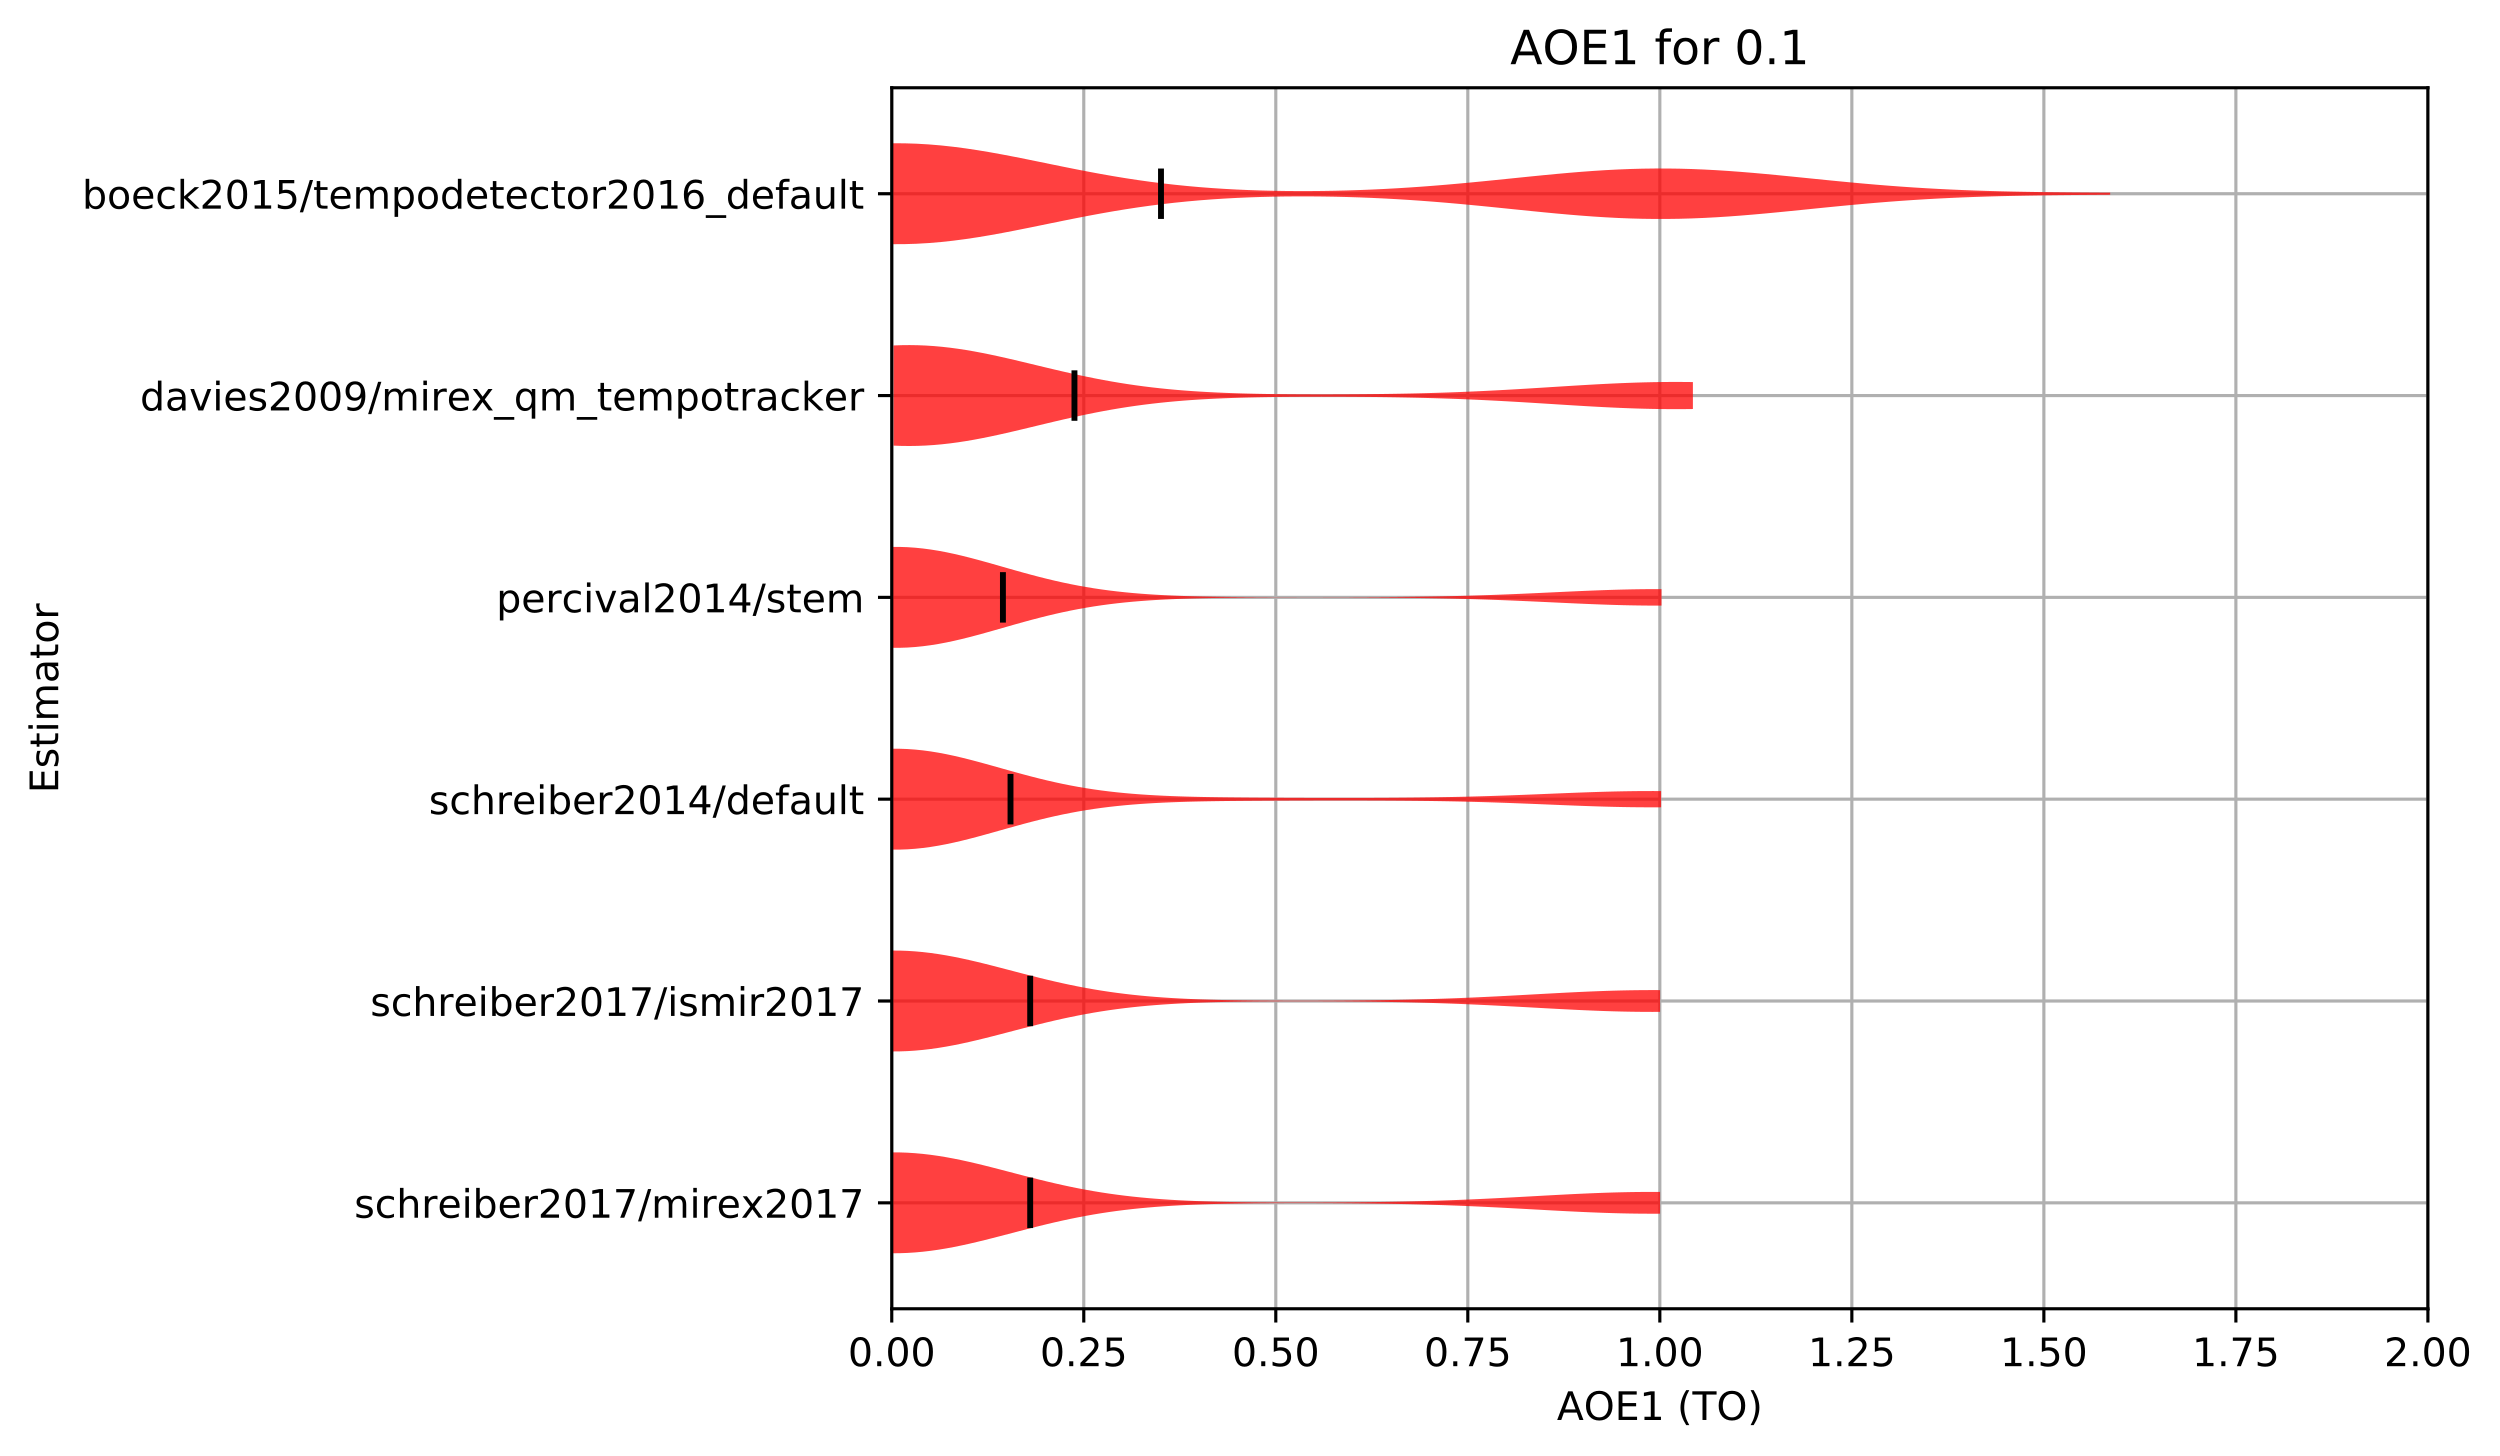 <?xml version="1.0" encoding="utf-8" standalone="no"?>
<!DOCTYPE svg PUBLIC "-//W3C//DTD SVG 1.1//EN"
  "http://www.w3.org/Graphics/SVG/1.1/DTD/svg11.dtd">
<!-- Created with matplotlib (http://matplotlib.org/) -->
<svg height="370.338pt" version="1.1" viewBox="0 0 635.68 370.338" width="635.68pt" xmlns="http://www.w3.org/2000/svg" xmlns:xlink="http://www.w3.org/1999/xlink">
 <defs>
  <style type="text/css">
*{stroke-linecap:butt;stroke-linejoin:round;}
  </style>
 </defs>
 <g id="figure_1">
  <g id="patch_1">
   <path d="M -0 370.338 
L 635.68 370.338 
L 635.68 0 
L -0 0 
z
" style="fill:#ffffff;"/>
  </g>
  <g id="axes_1">
   <g id="patch_2">
    <path d="M 226.747 332.782 
L 617.347 332.782 
L 617.347 22.318 
L 226.747 22.318 
z
" style="fill:#ffffff;"/>
   </g>
   <g id="matplotlib.axis_1">
    <g id="xtick_1">
     <g id="line2d_1">
      <path clip-path="url(#p5651f4230a)" d="M 226.747 332.782 
L 226.747 22.318 
" style="fill:none;stroke:#b0b0b0;stroke-linecap:square;stroke-width:0.8;"/>
     </g>
     <g id="line2d_2">
      <defs>
       <path d="M 0 0 
L 0 3.5 
" id="mcc538628d8" style="stroke:#000000;stroke-width:0.8;"/>
      </defs>
      <g>
       <use style="stroke:#000000;stroke-width:0.8;" x="226.747" xlink:href="#mcc538628d8" y="332.782"/>
      </g>
     </g>
     <g id="text_1">
      <!-- 0.00 -->
      <defs>
       <path d="M 31.781 66.406 
Q 24.172 66.406 20.328 58.906 
Q 16.5 51.422 16.5 36.375 
Q 16.5 21.391 20.328 13.891 
Q 24.172 6.391 31.781 6.391 
Q 39.453 6.391 43.281 13.891 
Q 47.125 21.391 47.125 36.375 
Q 47.125 51.422 43.281 58.906 
Q 39.453 66.406 31.781 66.406 
z
M 31.781 74.219 
Q 44.047 74.219 50.516 64.516 
Q 56.984 54.828 56.984 36.375 
Q 56.984 17.969 50.516 8.266 
Q 44.047 -1.422 31.781 -1.422 
Q 19.531 -1.422 13.062 8.266 
Q 6.594 17.969 6.594 36.375 
Q 6.594 54.828 13.062 64.516 
Q 19.531 74.219 31.781 74.219 
z
" id="DejaVuSans-30"/>
       <path d="M 10.688 12.406 
L 21 12.406 
L 21 0 
L 10.688 0 
z
" id="DejaVuSans-2e"/>
      </defs>
      <g transform="translate(215.614 347.381)scale(0.1 -0.1)">
       <use xlink:href="#DejaVuSans-30"/>
       <use x="63.623" xlink:href="#DejaVuSans-2e"/>
       <use x="95.41" xlink:href="#DejaVuSans-30"/>
       <use x="159.033" xlink:href="#DejaVuSans-30"/>
      </g>
     </g>
    </g>
    <g id="xtick_2">
     <g id="line2d_3">
      <path clip-path="url(#p5651f4230a)" d="M 275.572 332.782 
L 275.572 22.318 
" style="fill:none;stroke:#b0b0b0;stroke-linecap:square;stroke-width:0.8;"/>
     </g>
     <g id="line2d_4">
      <g>
       <use style="stroke:#000000;stroke-width:0.8;" x="275.572" xlink:href="#mcc538628d8" y="332.782"/>
      </g>
     </g>
     <g id="text_2">
      <!-- 0.25 -->
      <defs>
       <path d="M 19.188 8.297 
L 53.609 8.297 
L 53.609 0 
L 7.328 0 
L 7.328 8.297 
Q 12.938 14.109 22.625 23.891 
Q 32.328 33.688 34.812 36.531 
Q 39.547 41.844 41.422 45.531 
Q 43.312 49.219 43.312 52.781 
Q 43.312 58.594 39.234 62.25 
Q 35.156 65.922 28.609 65.922 
Q 23.969 65.922 18.812 64.312 
Q 13.672 62.703 7.812 59.422 
L 7.812 69.391 
Q 13.766 71.781 18.938 73 
Q 24.125 74.219 28.422 74.219 
Q 39.75 74.219 46.484 68.547 
Q 53.219 62.891 53.219 53.422 
Q 53.219 48.922 51.531 44.891 
Q 49.859 40.875 45.406 35.406 
Q 44.188 33.984 37.641 27.219 
Q 31.109 20.453 19.188 8.297 
z
" id="DejaVuSans-32"/>
       <path d="M 10.797 72.906 
L 49.516 72.906 
L 49.516 64.594 
L 19.828 64.594 
L 19.828 46.734 
Q 21.969 47.469 24.109 47.828 
Q 26.266 48.188 28.422 48.188 
Q 40.625 48.188 47.75 41.5 
Q 54.891 34.812 54.891 23.391 
Q 54.891 11.625 47.562 5.094 
Q 40.234 -1.422 26.906 -1.422 
Q 22.312 -1.422 17.547 -0.641 
Q 12.797 0.141 7.719 1.703 
L 7.719 11.625 
Q 12.109 9.234 16.797 8.062 
Q 21.484 6.891 26.703 6.891 
Q 35.156 6.891 40.078 11.328 
Q 45.016 15.766 45.016 23.391 
Q 45.016 31 40.078 35.438 
Q 35.156 39.891 26.703 39.891 
Q 22.75 39.891 18.812 39.016 
Q 14.891 38.141 10.797 36.281 
z
" id="DejaVuSans-35"/>
      </defs>
      <g transform="translate(264.439 347.381)scale(0.1 -0.1)">
       <use xlink:href="#DejaVuSans-30"/>
       <use x="63.623" xlink:href="#DejaVuSans-2e"/>
       <use x="95.41" xlink:href="#DejaVuSans-32"/>
       <use x="159.033" xlink:href="#DejaVuSans-35"/>
      </g>
     </g>
    </g>
    <g id="xtick_3">
     <g id="line2d_5">
      <path clip-path="url(#p5651f4230a)" d="M 324.397 332.782 
L 324.397 22.318 
" style="fill:none;stroke:#b0b0b0;stroke-linecap:square;stroke-width:0.8;"/>
     </g>
     <g id="line2d_6">
      <g>
       <use style="stroke:#000000;stroke-width:0.8;" x="324.397" xlink:href="#mcc538628d8" y="332.782"/>
      </g>
     </g>
     <g id="text_3">
      <!-- 0.50 -->
      <g transform="translate(313.264 347.381)scale(0.1 -0.1)">
       <use xlink:href="#DejaVuSans-30"/>
       <use x="63.623" xlink:href="#DejaVuSans-2e"/>
       <use x="95.41" xlink:href="#DejaVuSans-35"/>
       <use x="159.033" xlink:href="#DejaVuSans-30"/>
      </g>
     </g>
    </g>
    <g id="xtick_4">
     <g id="line2d_7">
      <path clip-path="url(#p5651f4230a)" d="M 373.222 332.782 
L 373.222 22.318 
" style="fill:none;stroke:#b0b0b0;stroke-linecap:square;stroke-width:0.8;"/>
     </g>
     <g id="line2d_8">
      <g>
       <use style="stroke:#000000;stroke-width:0.8;" x="373.222" xlink:href="#mcc538628d8" y="332.782"/>
      </g>
     </g>
     <g id="text_4">
      <!-- 0.75 -->
      <defs>
       <path d="M 8.203 72.906 
L 55.078 72.906 
L 55.078 68.703 
L 28.609 0 
L 18.312 0 
L 43.219 64.594 
L 8.203 64.594 
z
" id="DejaVuSans-37"/>
      </defs>
      <g transform="translate(362.089 347.381)scale(0.1 -0.1)">
       <use xlink:href="#DejaVuSans-30"/>
       <use x="63.623" xlink:href="#DejaVuSans-2e"/>
       <use x="95.41" xlink:href="#DejaVuSans-37"/>
       <use x="159.033" xlink:href="#DejaVuSans-35"/>
      </g>
     </g>
    </g>
    <g id="xtick_5">
     <g id="line2d_9">
      <path clip-path="url(#p5651f4230a)" d="M 422.047 332.782 
L 422.047 22.318 
" style="fill:none;stroke:#b0b0b0;stroke-linecap:square;stroke-width:0.8;"/>
     </g>
     <g id="line2d_10">
      <g>
       <use style="stroke:#000000;stroke-width:0.8;" x="422.047" xlink:href="#mcc538628d8" y="332.782"/>
      </g>
     </g>
     <g id="text_5">
      <!-- 1.00 -->
      <defs>
       <path d="M 12.406 8.297 
L 28.516 8.297 
L 28.516 63.922 
L 10.984 60.406 
L 10.984 69.391 
L 28.422 72.906 
L 38.281 72.906 
L 38.281 8.297 
L 54.391 8.297 
L 54.391 0 
L 12.406 0 
z
" id="DejaVuSans-31"/>
      </defs>
      <g transform="translate(410.914 347.381)scale(0.1 -0.1)">
       <use xlink:href="#DejaVuSans-31"/>
       <use x="63.623" xlink:href="#DejaVuSans-2e"/>
       <use x="95.41" xlink:href="#DejaVuSans-30"/>
       <use x="159.033" xlink:href="#DejaVuSans-30"/>
      </g>
     </g>
    </g>
    <g id="xtick_6">
     <g id="line2d_11">
      <path clip-path="url(#p5651f4230a)" d="M 470.872 332.782 
L 470.872 22.318 
" style="fill:none;stroke:#b0b0b0;stroke-linecap:square;stroke-width:0.8;"/>
     </g>
     <g id="line2d_12">
      <g>
       <use style="stroke:#000000;stroke-width:0.8;" x="470.872" xlink:href="#mcc538628d8" y="332.782"/>
      </g>
     </g>
     <g id="text_6">
      <!-- 1.25 -->
      <g transform="translate(459.739 347.381)scale(0.1 -0.1)">
       <use xlink:href="#DejaVuSans-31"/>
       <use x="63.623" xlink:href="#DejaVuSans-2e"/>
       <use x="95.41" xlink:href="#DejaVuSans-32"/>
       <use x="159.033" xlink:href="#DejaVuSans-35"/>
      </g>
     </g>
    </g>
    <g id="xtick_7">
     <g id="line2d_13">
      <path clip-path="url(#p5651f4230a)" d="M 519.697 332.782 
L 519.697 22.318 
" style="fill:none;stroke:#b0b0b0;stroke-linecap:square;stroke-width:0.8;"/>
     </g>
     <g id="line2d_14">
      <g>
       <use style="stroke:#000000;stroke-width:0.8;" x="519.697" xlink:href="#mcc538628d8" y="332.782"/>
      </g>
     </g>
     <g id="text_7">
      <!-- 1.50 -->
      <g transform="translate(508.564 347.381)scale(0.1 -0.1)">
       <use xlink:href="#DejaVuSans-31"/>
       <use x="63.623" xlink:href="#DejaVuSans-2e"/>
       <use x="95.41" xlink:href="#DejaVuSans-35"/>
       <use x="159.033" xlink:href="#DejaVuSans-30"/>
      </g>
     </g>
    </g>
    <g id="xtick_8">
     <g id="line2d_15">
      <path clip-path="url(#p5651f4230a)" d="M 568.522 332.782 
L 568.522 22.318 
" style="fill:none;stroke:#b0b0b0;stroke-linecap:square;stroke-width:0.8;"/>
     </g>
     <g id="line2d_16">
      <g>
       <use style="stroke:#000000;stroke-width:0.8;" x="568.522" xlink:href="#mcc538628d8" y="332.782"/>
      </g>
     </g>
     <g id="text_8">
      <!-- 1.75 -->
      <g transform="translate(557.389 347.381)scale(0.1 -0.1)">
       <use xlink:href="#DejaVuSans-31"/>
       <use x="63.623" xlink:href="#DejaVuSans-2e"/>
       <use x="95.41" xlink:href="#DejaVuSans-37"/>
       <use x="159.033" xlink:href="#DejaVuSans-35"/>
      </g>
     </g>
    </g>
    <g id="xtick_9">
     <g id="line2d_17">
      <path clip-path="url(#p5651f4230a)" d="M 617.347 332.782 
L 617.347 22.318 
" style="fill:none;stroke:#b0b0b0;stroke-linecap:square;stroke-width:0.8;"/>
     </g>
     <g id="line2d_18">
      <g>
       <use style="stroke:#000000;stroke-width:0.8;" x="617.347" xlink:href="#mcc538628d8" y="332.782"/>
      </g>
     </g>
     <g id="text_9">
      <!-- 2.00 -->
      <g transform="translate(606.214 347.381)scale(0.1 -0.1)">
       <use xlink:href="#DejaVuSans-32"/>
       <use x="63.623" xlink:href="#DejaVuSans-2e"/>
       <use x="95.41" xlink:href="#DejaVuSans-30"/>
       <use x="159.033" xlink:href="#DejaVuSans-30"/>
      </g>
     </g>
    </g>
    <g id="text_10">
     <!-- AOE1 (TO) -->
     <defs>
      <path d="M 34.188 63.188 
L 20.797 26.906 
L 47.609 26.906 
z
M 28.609 72.906 
L 39.797 72.906 
L 67.578 0 
L 57.328 0 
L 50.688 18.703 
L 17.828 18.703 
L 11.188 0 
L 0.781 0 
z
" id="DejaVuSans-41"/>
      <path d="M 39.406 66.219 
Q 28.656 66.219 22.328 58.203 
Q 16.016 50.203 16.016 36.375 
Q 16.016 22.609 22.328 14.594 
Q 28.656 6.594 39.406 6.594 
Q 50.141 6.594 56.422 14.594 
Q 62.703 22.609 62.703 36.375 
Q 62.703 50.203 56.422 58.203 
Q 50.141 66.219 39.406 66.219 
z
M 39.406 74.219 
Q 54.734 74.219 63.906 63.938 
Q 73.094 53.656 73.094 36.375 
Q 73.094 19.141 63.906 8.859 
Q 54.734 -1.422 39.406 -1.422 
Q 24.031 -1.422 14.812 8.828 
Q 5.609 19.094 5.609 36.375 
Q 5.609 53.656 14.812 63.938 
Q 24.031 74.219 39.406 74.219 
z
" id="DejaVuSans-4f"/>
      <path d="M 9.812 72.906 
L 55.906 72.906 
L 55.906 64.594 
L 19.672 64.594 
L 19.672 43.016 
L 54.391 43.016 
L 54.391 34.719 
L 19.672 34.719 
L 19.672 8.297 
L 56.781 8.297 
L 56.781 0 
L 9.812 0 
z
" id="DejaVuSans-45"/>
      <path id="DejaVuSans-20"/>
      <path d="M 31 75.875 
Q 24.469 64.656 21.281 53.656 
Q 18.109 42.672 18.109 31.391 
Q 18.109 20.125 21.312 9.062 
Q 24.516 -2 31 -13.188 
L 23.188 -13.188 
Q 15.875 -1.703 12.234 9.375 
Q 8.594 20.453 8.594 31.391 
Q 8.594 42.281 12.203 53.312 
Q 15.828 64.359 23.188 75.875 
z
" id="DejaVuSans-28"/>
      <path d="M -0.297 72.906 
L 61.375 72.906 
L 61.375 64.594 
L 35.5 64.594 
L 35.5 0 
L 25.594 0 
L 25.594 64.594 
L -0.297 64.594 
z
" id="DejaVuSans-54"/>
      <path d="M 8.016 75.875 
L 15.828 75.875 
Q 23.141 64.359 26.781 53.312 
Q 30.422 42.281 30.422 31.391 
Q 30.422 20.453 26.781 9.375 
Q 23.141 -1.703 15.828 -13.188 
L 8.016 -13.188 
Q 14.5 -2 17.703 9.062 
Q 20.906 20.125 20.906 31.391 
Q 20.906 42.672 17.703 53.656 
Q 14.5 64.656 8.016 75.875 
z
" id="DejaVuSans-29"/>
     </defs>
     <g transform="translate(395.87 361.059)scale(0.1 -0.1)">
      <use xlink:href="#DejaVuSans-41"/>
      <use x="68.393" xlink:href="#DejaVuSans-4f"/>
      <use x="147.104" xlink:href="#DejaVuSans-45"/>
      <use x="210.287" xlink:href="#DejaVuSans-31"/>
      <use x="273.91" xlink:href="#DejaVuSans-20"/>
      <use x="305.697" xlink:href="#DejaVuSans-28"/>
      <use x="344.711" xlink:href="#DejaVuSans-54"/>
      <use x="405.795" xlink:href="#DejaVuSans-4f"/>
      <use x="484.506" xlink:href="#DejaVuSans-29"/>
     </g>
    </g>
   </g>
   <g id="matplotlib.axis_2">
    <g id="ytick_1">
     <g id="line2d_19">
      <path clip-path="url(#p5651f4230a)" d="M 226.747 305.841 
L 617.347 305.841 
" style="fill:none;stroke:#b0b0b0;stroke-linecap:square;stroke-width:0.8;"/>
     </g>
     <g id="line2d_20">
      <defs>
       <path d="M 0 0 
L -3.5 0 
" id="m690c0a0cf2" style="stroke:#000000;stroke-width:0.8;"/>
      </defs>
      <g>
       <use style="stroke:#000000;stroke-width:0.8;" x="226.747" xlink:href="#m690c0a0cf2" y="305.841"/>
      </g>
     </g>
     <g id="text_11">
      <!-- schreiber2017/mirex2017 -->
      <defs>
       <path d="M 44.281 53.078 
L 44.281 44.578 
Q 40.484 46.531 36.375 47.5 
Q 32.281 48.484 27.875 48.484 
Q 21.188 48.484 17.844 46.438 
Q 14.5 44.391 14.5 40.281 
Q 14.5 37.156 16.891 35.375 
Q 19.281 33.594 26.516 31.984 
L 29.594 31.297 
Q 39.156 29.25 43.188 25.516 
Q 47.219 21.781 47.219 15.094 
Q 47.219 7.469 41.188 3.016 
Q 35.156 -1.422 24.609 -1.422 
Q 20.219 -1.422 15.453 -0.562 
Q 10.688 0.297 5.422 2 
L 5.422 11.281 
Q 10.406 8.688 15.234 7.391 
Q 20.062 6.109 24.812 6.109 
Q 31.156 6.109 34.562 8.281 
Q 37.984 10.453 37.984 14.406 
Q 37.984 18.062 35.516 20.016 
Q 33.062 21.969 24.703 23.781 
L 21.578 24.516 
Q 13.234 26.266 9.516 29.906 
Q 5.812 33.547 5.812 39.891 
Q 5.812 47.609 11.281 51.797 
Q 16.75 56 26.812 56 
Q 31.781 56 36.172 55.266 
Q 40.578 54.547 44.281 53.078 
z
" id="DejaVuSans-73"/>
       <path d="M 48.781 52.594 
L 48.781 44.188 
Q 44.969 46.297 41.141 47.344 
Q 37.312 48.391 33.406 48.391 
Q 24.656 48.391 19.812 42.844 
Q 14.984 37.312 14.984 27.297 
Q 14.984 17.281 19.812 11.734 
Q 24.656 6.203 33.406 6.203 
Q 37.312 6.203 41.141 7.25 
Q 44.969 8.297 48.781 10.406 
L 48.781 2.094 
Q 45.016 0.344 40.984 -0.531 
Q 36.969 -1.422 32.422 -1.422 
Q 20.062 -1.422 12.781 6.344 
Q 5.516 14.109 5.516 27.297 
Q 5.516 40.672 12.859 48.328 
Q 20.219 56 33.016 56 
Q 37.156 56 41.109 55.141 
Q 45.062 54.297 48.781 52.594 
z
" id="DejaVuSans-63"/>
       <path d="M 54.891 33.016 
L 54.891 0 
L 45.906 0 
L 45.906 32.719 
Q 45.906 40.484 42.875 44.328 
Q 39.844 48.188 33.797 48.188 
Q 26.516 48.188 22.312 43.547 
Q 18.109 38.922 18.109 30.906 
L 18.109 0 
L 9.078 0 
L 9.078 75.984 
L 18.109 75.984 
L 18.109 46.188 
Q 21.344 51.125 25.703 53.562 
Q 30.078 56 35.797 56 
Q 45.219 56 50.047 50.172 
Q 54.891 44.344 54.891 33.016 
z
" id="DejaVuSans-68"/>
       <path d="M 41.109 46.297 
Q 39.594 47.172 37.812 47.578 
Q 36.031 48 33.891 48 
Q 26.266 48 22.188 43.047 
Q 18.109 38.094 18.109 28.812 
L 18.109 0 
L 9.078 0 
L 9.078 54.688 
L 18.109 54.688 
L 18.109 46.188 
Q 20.953 51.172 25.484 53.578 
Q 30.031 56 36.531 56 
Q 37.453 56 38.578 55.875 
Q 39.703 55.766 41.062 55.516 
z
" id="DejaVuSans-72"/>
       <path d="M 56.203 29.594 
L 56.203 25.203 
L 14.891 25.203 
Q 15.484 15.922 20.484 11.062 
Q 25.484 6.203 34.422 6.203 
Q 39.594 6.203 44.453 7.469 
Q 49.312 8.734 54.109 11.281 
L 54.109 2.781 
Q 49.266 0.734 44.188 -0.344 
Q 39.109 -1.422 33.891 -1.422 
Q 20.797 -1.422 13.156 6.188 
Q 5.516 13.812 5.516 26.812 
Q 5.516 40.234 12.766 48.109 
Q 20.016 56 32.328 56 
Q 43.359 56 49.781 48.891 
Q 56.203 41.797 56.203 29.594 
z
M 47.219 32.234 
Q 47.125 39.594 43.094 43.984 
Q 39.062 48.391 32.422 48.391 
Q 24.906 48.391 20.391 44.141 
Q 15.875 39.891 15.188 32.172 
z
" id="DejaVuSans-65"/>
       <path d="M 9.422 54.688 
L 18.406 54.688 
L 18.406 0 
L 9.422 0 
z
M 9.422 75.984 
L 18.406 75.984 
L 18.406 64.594 
L 9.422 64.594 
z
" id="DejaVuSans-69"/>
       <path d="M 48.688 27.297 
Q 48.688 37.203 44.609 42.844 
Q 40.531 48.484 33.406 48.484 
Q 26.266 48.484 22.188 42.844 
Q 18.109 37.203 18.109 27.297 
Q 18.109 17.391 22.188 11.75 
Q 26.266 6.109 33.406 6.109 
Q 40.531 6.109 44.609 11.75 
Q 48.688 17.391 48.688 27.297 
z
M 18.109 46.391 
Q 20.953 51.266 25.266 53.625 
Q 29.594 56 35.594 56 
Q 45.562 56 51.781 48.094 
Q 58.016 40.188 58.016 27.297 
Q 58.016 14.406 51.781 6.484 
Q 45.562 -1.422 35.594 -1.422 
Q 29.594 -1.422 25.266 0.953 
Q 20.953 3.328 18.109 8.203 
L 18.109 0 
L 9.078 0 
L 9.078 75.984 
L 18.109 75.984 
z
" id="DejaVuSans-62"/>
       <path d="M 25.391 72.906 
L 33.688 72.906 
L 8.297 -9.281 
L 0 -9.281 
z
" id="DejaVuSans-2f"/>
       <path d="M 52 44.188 
Q 55.375 50.25 60.062 53.125 
Q 64.75 56 71.094 56 
Q 79.641 56 84.281 50.016 
Q 88.922 44.047 88.922 33.016 
L 88.922 0 
L 79.891 0 
L 79.891 32.719 
Q 79.891 40.578 77.094 44.375 
Q 74.312 48.188 68.609 48.188 
Q 61.625 48.188 57.562 43.547 
Q 53.516 38.922 53.516 30.906 
L 53.516 0 
L 44.484 0 
L 44.484 32.719 
Q 44.484 40.625 41.703 44.406 
Q 38.922 48.188 33.109 48.188 
Q 26.219 48.188 22.156 43.531 
Q 18.109 38.875 18.109 30.906 
L 18.109 0 
L 9.078 0 
L 9.078 54.688 
L 18.109 54.688 
L 18.109 46.188 
Q 21.188 51.219 25.484 53.609 
Q 29.781 56 35.688 56 
Q 41.656 56 45.828 52.969 
Q 50 49.953 52 44.188 
z
" id="DejaVuSans-6d"/>
       <path d="M 54.891 54.688 
L 35.109 28.078 
L 55.906 0 
L 45.312 0 
L 29.391 21.484 
L 13.484 0 
L 2.875 0 
L 24.125 28.609 
L 4.688 54.688 
L 15.281 54.688 
L 29.781 35.203 
L 44.281 54.688 
z
" id="DejaVuSans-78"/>
      </defs>
      <g transform="translate(90.084 309.64)scale(0.1 -0.1)">
       <use xlink:href="#DejaVuSans-73"/>
       <use x="52.1" xlink:href="#DejaVuSans-63"/>
       <use x="107.08" xlink:href="#DejaVuSans-68"/>
       <use x="170.459" xlink:href="#DejaVuSans-72"/>
       <use x="211.541" xlink:href="#DejaVuSans-65"/>
       <use x="273.064" xlink:href="#DejaVuSans-69"/>
       <use x="300.848" xlink:href="#DejaVuSans-62"/>
       <use x="364.324" xlink:href="#DejaVuSans-65"/>
       <use x="425.848" xlink:href="#DejaVuSans-72"/>
       <use x="466.961" xlink:href="#DejaVuSans-32"/>
       <use x="530.584" xlink:href="#DejaVuSans-30"/>
       <use x="594.207" xlink:href="#DejaVuSans-31"/>
       <use x="657.83" xlink:href="#DejaVuSans-37"/>
       <use x="721.453" xlink:href="#DejaVuSans-2f"/>
       <use x="755.145" xlink:href="#DejaVuSans-6d"/>
       <use x="852.557" xlink:href="#DejaVuSans-69"/>
       <use x="880.34" xlink:href="#DejaVuSans-72"/>
       <use x="921.422" xlink:href="#DejaVuSans-65"/>
       <use x="982.93" xlink:href="#DejaVuSans-78"/>
       <use x="1042.109" xlink:href="#DejaVuSans-32"/>
       <use x="1105.732" xlink:href="#DejaVuSans-30"/>
       <use x="1169.355" xlink:href="#DejaVuSans-31"/>
       <use x="1232.979" xlink:href="#DejaVuSans-37"/>
      </g>
     </g>
    </g>
    <g id="ytick_2">
     <g id="line2d_21">
      <path clip-path="url(#p5651f4230a)" d="M 226.747 254.525 
L 617.347 254.525 
" style="fill:none;stroke:#b0b0b0;stroke-linecap:square;stroke-width:0.8;"/>
     </g>
     <g id="line2d_22">
      <g>
       <use style="stroke:#000000;stroke-width:0.8;" x="226.747" xlink:href="#m690c0a0cf2" y="254.525"/>
      </g>
     </g>
     <g id="text_12">
      <!-- schreiber2017/ismir2017 -->
      <g transform="translate(94.164 258.324)scale(0.1 -0.1)">
       <use xlink:href="#DejaVuSans-73"/>
       <use x="52.1" xlink:href="#DejaVuSans-63"/>
       <use x="107.08" xlink:href="#DejaVuSans-68"/>
       <use x="170.459" xlink:href="#DejaVuSans-72"/>
       <use x="211.541" xlink:href="#DejaVuSans-65"/>
       <use x="273.064" xlink:href="#DejaVuSans-69"/>
       <use x="300.848" xlink:href="#DejaVuSans-62"/>
       <use x="364.324" xlink:href="#DejaVuSans-65"/>
       <use x="425.848" xlink:href="#DejaVuSans-72"/>
       <use x="466.961" xlink:href="#DejaVuSans-32"/>
       <use x="530.584" xlink:href="#DejaVuSans-30"/>
       <use x="594.207" xlink:href="#DejaVuSans-31"/>
       <use x="657.83" xlink:href="#DejaVuSans-37"/>
       <use x="721.453" xlink:href="#DejaVuSans-2f"/>
       <use x="755.145" xlink:href="#DejaVuSans-69"/>
       <use x="782.928" xlink:href="#DejaVuSans-73"/>
       <use x="835.027" xlink:href="#DejaVuSans-6d"/>
       <use x="932.439" xlink:href="#DejaVuSans-69"/>
       <use x="960.223" xlink:href="#DejaVuSans-72"/>
       <use x="1001.336" xlink:href="#DejaVuSans-32"/>
       <use x="1064.959" xlink:href="#DejaVuSans-30"/>
       <use x="1128.582" xlink:href="#DejaVuSans-31"/>
       <use x="1192.205" xlink:href="#DejaVuSans-37"/>
      </g>
     </g>
    </g>
    <g id="ytick_3">
     <g id="line2d_23">
      <path clip-path="url(#p5651f4230a)" d="M 226.747 203.208 
L 617.347 203.208 
" style="fill:none;stroke:#b0b0b0;stroke-linecap:square;stroke-width:0.8;"/>
     </g>
     <g id="line2d_24">
      <g>
       <use style="stroke:#000000;stroke-width:0.8;" x="226.747" xlink:href="#m690c0a0cf2" y="203.208"/>
      </g>
     </g>
     <g id="text_13">
      <!-- schreiber2014/default -->
      <defs>
       <path d="M 37.797 64.312 
L 12.891 25.391 
L 37.797 25.391 
z
M 35.203 72.906 
L 47.609 72.906 
L 47.609 25.391 
L 58.016 25.391 
L 58.016 17.188 
L 47.609 17.188 
L 47.609 0 
L 37.797 0 
L 37.797 17.188 
L 4.891 17.188 
L 4.891 26.703 
z
" id="DejaVuSans-34"/>
       <path d="M 45.406 46.391 
L 45.406 75.984 
L 54.391 75.984 
L 54.391 0 
L 45.406 0 
L 45.406 8.203 
Q 42.578 3.328 38.25 0.953 
Q 33.938 -1.422 27.875 -1.422 
Q 17.969 -1.422 11.734 6.484 
Q 5.516 14.406 5.516 27.297 
Q 5.516 40.188 11.734 48.094 
Q 17.969 56 27.875 56 
Q 33.938 56 38.25 53.625 
Q 42.578 51.266 45.406 46.391 
z
M 14.797 27.297 
Q 14.797 17.391 18.875 11.75 
Q 22.953 6.109 30.078 6.109 
Q 37.203 6.109 41.297 11.75 
Q 45.406 17.391 45.406 27.297 
Q 45.406 37.203 41.297 42.844 
Q 37.203 48.484 30.078 48.484 
Q 22.953 48.484 18.875 42.844 
Q 14.797 37.203 14.797 27.297 
z
" id="DejaVuSans-64"/>
       <path d="M 37.109 75.984 
L 37.109 68.5 
L 28.516 68.5 
Q 23.688 68.5 21.797 66.547 
Q 19.922 64.594 19.922 59.516 
L 19.922 54.688 
L 34.719 54.688 
L 34.719 47.703 
L 19.922 47.703 
L 19.922 0 
L 10.891 0 
L 10.891 47.703 
L 2.297 47.703 
L 2.297 54.688 
L 10.891 54.688 
L 10.891 58.5 
Q 10.891 67.625 15.141 71.797 
Q 19.391 75.984 28.609 75.984 
z
" id="DejaVuSans-66"/>
       <path d="M 34.281 27.484 
Q 23.391 27.484 19.188 25 
Q 14.984 22.516 14.984 16.5 
Q 14.984 11.719 18.141 8.906 
Q 21.297 6.109 26.703 6.109 
Q 34.188 6.109 38.703 11.406 
Q 43.219 16.703 43.219 25.484 
L 43.219 27.484 
z
M 52.203 31.203 
L 52.203 0 
L 43.219 0 
L 43.219 8.297 
Q 40.141 3.328 35.547 0.953 
Q 30.953 -1.422 24.312 -1.422 
Q 15.922 -1.422 10.953 3.297 
Q 6 8.016 6 15.922 
Q 6 25.141 12.172 29.828 
Q 18.359 34.516 30.609 34.516 
L 43.219 34.516 
L 43.219 35.406 
Q 43.219 41.609 39.141 45 
Q 35.062 48.391 27.688 48.391 
Q 23 48.391 18.547 47.266 
Q 14.109 46.141 10.016 43.891 
L 10.016 52.203 
Q 14.938 54.109 19.578 55.047 
Q 24.219 56 28.609 56 
Q 40.484 56 46.344 49.844 
Q 52.203 43.703 52.203 31.203 
z
" id="DejaVuSans-61"/>
       <path d="M 8.5 21.578 
L 8.5 54.688 
L 17.484 54.688 
L 17.484 21.922 
Q 17.484 14.156 20.5 10.266 
Q 23.531 6.391 29.594 6.391 
Q 36.859 6.391 41.078 11.031 
Q 45.312 15.672 45.312 23.688 
L 45.312 54.688 
L 54.297 54.688 
L 54.297 0 
L 45.312 0 
L 45.312 8.406 
Q 42.047 3.422 37.719 1 
Q 33.406 -1.422 27.688 -1.422 
Q 18.266 -1.422 13.375 4.438 
Q 8.5 10.297 8.5 21.578 
z
M 31.109 56 
z
" id="DejaVuSans-75"/>
       <path d="M 9.422 75.984 
L 18.406 75.984 
L 18.406 0 
L 9.422 0 
z
" id="DejaVuSans-6c"/>
       <path d="M 18.312 70.219 
L 18.312 54.688 
L 36.812 54.688 
L 36.812 47.703 
L 18.312 47.703 
L 18.312 18.016 
Q 18.312 11.328 20.141 9.422 
Q 21.969 7.516 27.594 7.516 
L 36.812 7.516 
L 36.812 0 
L 27.594 0 
Q 17.188 0 13.234 3.875 
Q 9.281 7.766 9.281 18.016 
L 9.281 47.703 
L 2.688 47.703 
L 2.688 54.688 
L 9.281 54.688 
L 9.281 70.219 
z
" id="DejaVuSans-74"/>
      </defs>
      <g transform="translate(109.045 207.008)scale(0.1 -0.1)">
       <use xlink:href="#DejaVuSans-73"/>
       <use x="52.1" xlink:href="#DejaVuSans-63"/>
       <use x="107.08" xlink:href="#DejaVuSans-68"/>
       <use x="170.459" xlink:href="#DejaVuSans-72"/>
       <use x="211.541" xlink:href="#DejaVuSans-65"/>
       <use x="273.064" xlink:href="#DejaVuSans-69"/>
       <use x="300.848" xlink:href="#DejaVuSans-62"/>
       <use x="364.324" xlink:href="#DejaVuSans-65"/>
       <use x="425.848" xlink:href="#DejaVuSans-72"/>
       <use x="466.961" xlink:href="#DejaVuSans-32"/>
       <use x="530.584" xlink:href="#DejaVuSans-30"/>
       <use x="594.207" xlink:href="#DejaVuSans-31"/>
       <use x="657.83" xlink:href="#DejaVuSans-34"/>
       <use x="721.453" xlink:href="#DejaVuSans-2f"/>
       <use x="755.145" xlink:href="#DejaVuSans-64"/>
       <use x="818.621" xlink:href="#DejaVuSans-65"/>
       <use x="880.145" xlink:href="#DejaVuSans-66"/>
       <use x="915.35" xlink:href="#DejaVuSans-61"/>
       <use x="976.629" xlink:href="#DejaVuSans-75"/>
       <use x="1040.008" xlink:href="#DejaVuSans-6c"/>
       <use x="1067.791" xlink:href="#DejaVuSans-74"/>
      </g>
     </g>
    </g>
    <g id="ytick_4">
     <g id="line2d_25">
      <path clip-path="url(#p5651f4230a)" d="M 226.747 151.892 
L 617.347 151.892 
" style="fill:none;stroke:#b0b0b0;stroke-linecap:square;stroke-width:0.8;"/>
     </g>
     <g id="line2d_26">
      <g>
       <use style="stroke:#000000;stroke-width:0.8;" x="226.747" xlink:href="#m690c0a0cf2" y="151.892"/>
      </g>
     </g>
     <g id="text_14">
      <!-- percival2014/stem -->
      <defs>
       <path d="M 18.109 8.203 
L 18.109 -20.797 
L 9.078 -20.797 
L 9.078 54.688 
L 18.109 54.688 
L 18.109 46.391 
Q 20.953 51.266 25.266 53.625 
Q 29.594 56 35.594 56 
Q 45.562 56 51.781 48.094 
Q 58.016 40.188 58.016 27.297 
Q 58.016 14.406 51.781 6.484 
Q 45.562 -1.422 35.594 -1.422 
Q 29.594 -1.422 25.266 0.953 
Q 20.953 3.328 18.109 8.203 
z
M 48.688 27.297 
Q 48.688 37.203 44.609 42.844 
Q 40.531 48.484 33.406 48.484 
Q 26.266 48.484 22.188 42.844 
Q 18.109 37.203 18.109 27.297 
Q 18.109 17.391 22.188 11.75 
Q 26.266 6.109 33.406 6.109 
Q 40.531 6.109 44.609 11.75 
Q 48.688 17.391 48.688 27.297 
z
" id="DejaVuSans-70"/>
       <path d="M 2.984 54.688 
L 12.5 54.688 
L 29.594 8.797 
L 46.688 54.688 
L 56.203 54.688 
L 35.688 0 
L 23.484 0 
z
" id="DejaVuSans-76"/>
      </defs>
      <g transform="translate(126.194 155.691)scale(0.1 -0.1)">
       <use xlink:href="#DejaVuSans-70"/>
       <use x="63.477" xlink:href="#DejaVuSans-65"/>
       <use x="125" xlink:href="#DejaVuSans-72"/>
       <use x="166.082" xlink:href="#DejaVuSans-63"/>
       <use x="221.062" xlink:href="#DejaVuSans-69"/>
       <use x="248.846" xlink:href="#DejaVuSans-76"/>
       <use x="308.025" xlink:href="#DejaVuSans-61"/>
       <use x="369.305" xlink:href="#DejaVuSans-6c"/>
       <use x="397.088" xlink:href="#DejaVuSans-32"/>
       <use x="460.711" xlink:href="#DejaVuSans-30"/>
       <use x="524.334" xlink:href="#DejaVuSans-31"/>
       <use x="587.957" xlink:href="#DejaVuSans-34"/>
       <use x="651.58" xlink:href="#DejaVuSans-2f"/>
       <use x="685.271" xlink:href="#DejaVuSans-73"/>
       <use x="737.371" xlink:href="#DejaVuSans-74"/>
       <use x="776.58" xlink:href="#DejaVuSans-65"/>
       <use x="838.104" xlink:href="#DejaVuSans-6d"/>
      </g>
     </g>
    </g>
    <g id="ytick_5">
     <g id="line2d_27">
      <path clip-path="url(#p5651f4230a)" d="M 226.747 100.576 
L 617.347 100.576 
" style="fill:none;stroke:#b0b0b0;stroke-linecap:square;stroke-width:0.8;"/>
     </g>
     <g id="line2d_28">
      <g>
       <use style="stroke:#000000;stroke-width:0.8;" x="226.747" xlink:href="#m690c0a0cf2" y="100.576"/>
      </g>
     </g>
     <g id="text_15">
      <!-- davies2009/mirex_qm_tempotracker -->
      <defs>
       <path d="M 10.984 1.516 
L 10.984 10.5 
Q 14.703 8.734 18.5 7.812 
Q 22.312 6.891 25.984 6.891 
Q 35.75 6.891 40.891 13.453 
Q 46.047 20.016 46.781 33.406 
Q 43.953 29.203 39.594 26.953 
Q 35.25 24.703 29.984 24.703 
Q 19.047 24.703 12.672 31.312 
Q 6.297 37.938 6.297 49.422 
Q 6.297 60.641 12.938 67.422 
Q 19.578 74.219 30.609 74.219 
Q 43.266 74.219 49.922 64.516 
Q 56.594 54.828 56.594 36.375 
Q 56.594 19.141 48.406 8.859 
Q 40.234 -1.422 26.422 -1.422 
Q 22.703 -1.422 18.891 -0.688 
Q 15.094 0.047 10.984 1.516 
z
M 30.609 32.422 
Q 37.25 32.422 41.125 36.953 
Q 45.016 41.5 45.016 49.422 
Q 45.016 57.281 41.125 61.844 
Q 37.25 66.406 30.609 66.406 
Q 23.969 66.406 20.094 61.844 
Q 16.219 57.281 16.219 49.422 
Q 16.219 41.5 20.094 36.953 
Q 23.969 32.422 30.609 32.422 
z
" id="DejaVuSans-39"/>
       <path d="M 50.984 -16.609 
L 50.984 -23.578 
L -0.984 -23.578 
L -0.984 -16.609 
z
" id="DejaVuSans-5f"/>
       <path d="M 14.797 27.297 
Q 14.797 17.391 18.875 11.75 
Q 22.953 6.109 30.078 6.109 
Q 37.203 6.109 41.297 11.75 
Q 45.406 17.391 45.406 27.297 
Q 45.406 37.203 41.297 42.844 
Q 37.203 48.484 30.078 48.484 
Q 22.953 48.484 18.875 42.844 
Q 14.797 37.203 14.797 27.297 
z
M 45.406 8.203 
Q 42.578 3.328 38.25 0.953 
Q 33.938 -1.422 27.875 -1.422 
Q 17.969 -1.422 11.734 6.484 
Q 5.516 14.406 5.516 27.297 
Q 5.516 40.188 11.734 48.094 
Q 17.969 56 27.875 56 
Q 33.938 56 38.25 53.625 
Q 42.578 51.266 45.406 46.391 
L 45.406 54.688 
L 54.391 54.688 
L 54.391 -20.797 
L 45.406 -20.797 
z
" id="DejaVuSans-71"/>
       <path d="M 30.609 48.391 
Q 23.391 48.391 19.188 42.75 
Q 14.984 37.109 14.984 27.297 
Q 14.984 17.484 19.156 11.844 
Q 23.344 6.203 30.609 6.203 
Q 37.797 6.203 41.984 11.859 
Q 46.188 17.531 46.188 27.297 
Q 46.188 37.016 41.984 42.703 
Q 37.797 48.391 30.609 48.391 
z
M 30.609 56 
Q 42.328 56 49.016 48.375 
Q 55.719 40.766 55.719 27.297 
Q 55.719 13.875 49.016 6.219 
Q 42.328 -1.422 30.609 -1.422 
Q 18.844 -1.422 12.172 6.219 
Q 5.516 13.875 5.516 27.297 
Q 5.516 40.766 12.172 48.375 
Q 18.844 56 30.609 56 
z
" id="DejaVuSans-6f"/>
       <path d="M 9.078 75.984 
L 18.109 75.984 
L 18.109 31.109 
L 44.922 54.688 
L 56.391 54.688 
L 27.391 29.109 
L 57.625 0 
L 45.906 0 
L 18.109 26.703 
L 18.109 0 
L 9.078 0 
z
" id="DejaVuSans-6b"/>
      </defs>
      <g transform="translate(35.617 104.375)scale(0.1 -0.1)">
       <use xlink:href="#DejaVuSans-64"/>
       <use x="63.477" xlink:href="#DejaVuSans-61"/>
       <use x="124.756" xlink:href="#DejaVuSans-76"/>
       <use x="183.936" xlink:href="#DejaVuSans-69"/>
       <use x="211.719" xlink:href="#DejaVuSans-65"/>
       <use x="273.242" xlink:href="#DejaVuSans-73"/>
       <use x="325.342" xlink:href="#DejaVuSans-32"/>
       <use x="388.965" xlink:href="#DejaVuSans-30"/>
       <use x="452.588" xlink:href="#DejaVuSans-30"/>
       <use x="516.211" xlink:href="#DejaVuSans-39"/>
       <use x="579.834" xlink:href="#DejaVuSans-2f"/>
       <use x="613.525" xlink:href="#DejaVuSans-6d"/>
       <use x="710.938" xlink:href="#DejaVuSans-69"/>
       <use x="738.721" xlink:href="#DejaVuSans-72"/>
       <use x="779.803" xlink:href="#DejaVuSans-65"/>
       <use x="841.311" xlink:href="#DejaVuSans-78"/>
       <use x="900.49" xlink:href="#DejaVuSans-5f"/>
       <use x="950.49" xlink:href="#DejaVuSans-71"/>
       <use x="1013.967" xlink:href="#DejaVuSans-6d"/>
       <use x="1111.379" xlink:href="#DejaVuSans-5f"/>
       <use x="1161.379" xlink:href="#DejaVuSans-74"/>
       <use x="1200.588" xlink:href="#DejaVuSans-65"/>
       <use x="1262.111" xlink:href="#DejaVuSans-6d"/>
       <use x="1359.523" xlink:href="#DejaVuSans-70"/>
       <use x="1423" xlink:href="#DejaVuSans-6f"/>
       <use x="1484.182" xlink:href="#DejaVuSans-74"/>
       <use x="1523.391" xlink:href="#DejaVuSans-72"/>
       <use x="1564.504" xlink:href="#DejaVuSans-61"/>
       <use x="1625.783" xlink:href="#DejaVuSans-63"/>
       <use x="1680.764" xlink:href="#DejaVuSans-6b"/>
       <use x="1738.627" xlink:href="#DejaVuSans-65"/>
       <use x="1800.15" xlink:href="#DejaVuSans-72"/>
      </g>
     </g>
    </g>
    <g id="ytick_6">
     <g id="line2d_29">
      <path clip-path="url(#p5651f4230a)" d="M 226.747 49.259 
L 617.347 49.259 
" style="fill:none;stroke:#b0b0b0;stroke-linecap:square;stroke-width:0.8;"/>
     </g>
     <g id="line2d_30">
      <g>
       <use style="stroke:#000000;stroke-width:0.8;" x="226.747" xlink:href="#m690c0a0cf2" y="49.259"/>
      </g>
     </g>
     <g id="text_16">
      <!-- boeck2015/tempodetector2016_default -->
      <defs>
       <path d="M 33.016 40.375 
Q 26.375 40.375 22.484 35.828 
Q 18.609 31.297 18.609 23.391 
Q 18.609 15.531 22.484 10.953 
Q 26.375 6.391 33.016 6.391 
Q 39.656 6.391 43.531 10.953 
Q 47.406 15.531 47.406 23.391 
Q 47.406 31.297 43.531 35.828 
Q 39.656 40.375 33.016 40.375 
z
M 52.594 71.297 
L 52.594 62.312 
Q 48.875 64.062 45.094 64.984 
Q 41.312 65.922 37.594 65.922 
Q 27.828 65.922 22.672 59.328 
Q 17.531 52.734 16.797 39.406 
Q 19.672 43.656 24.016 45.922 
Q 28.375 48.188 33.594 48.188 
Q 44.578 48.188 50.953 41.516 
Q 57.328 34.859 57.328 23.391 
Q 57.328 12.156 50.688 5.359 
Q 44.047 -1.422 33.016 -1.422 
Q 20.359 -1.422 13.672 8.266 
Q 6.984 17.969 6.984 36.375 
Q 6.984 53.656 15.188 63.938 
Q 23.391 74.219 37.203 74.219 
Q 40.922 74.219 44.703 73.484 
Q 48.484 72.75 52.594 71.297 
z
" id="DejaVuSans-36"/>
      </defs>
      <g transform="translate(20.878 53.058)scale(0.1 -0.1)">
       <use xlink:href="#DejaVuSans-62"/>
       <use x="63.477" xlink:href="#DejaVuSans-6f"/>
       <use x="124.658" xlink:href="#DejaVuSans-65"/>
       <use x="186.182" xlink:href="#DejaVuSans-63"/>
       <use x="241.162" xlink:href="#DejaVuSans-6b"/>
       <use x="299.072" xlink:href="#DejaVuSans-32"/>
       <use x="362.695" xlink:href="#DejaVuSans-30"/>
       <use x="426.318" xlink:href="#DejaVuSans-31"/>
       <use x="489.941" xlink:href="#DejaVuSans-35"/>
       <use x="553.564" xlink:href="#DejaVuSans-2f"/>
       <use x="587.256" xlink:href="#DejaVuSans-74"/>
       <use x="626.465" xlink:href="#DejaVuSans-65"/>
       <use x="687.988" xlink:href="#DejaVuSans-6d"/>
       <use x="785.4" xlink:href="#DejaVuSans-70"/>
       <use x="848.877" xlink:href="#DejaVuSans-6f"/>
       <use x="910.059" xlink:href="#DejaVuSans-64"/>
       <use x="973.535" xlink:href="#DejaVuSans-65"/>
       <use x="1035.059" xlink:href="#DejaVuSans-74"/>
       <use x="1074.268" xlink:href="#DejaVuSans-65"/>
       <use x="1135.791" xlink:href="#DejaVuSans-63"/>
       <use x="1190.771" xlink:href="#DejaVuSans-74"/>
       <use x="1229.98" xlink:href="#DejaVuSans-6f"/>
       <use x="1291.162" xlink:href="#DejaVuSans-72"/>
       <use x="1332.275" xlink:href="#DejaVuSans-32"/>
       <use x="1395.898" xlink:href="#DejaVuSans-30"/>
       <use x="1459.521" xlink:href="#DejaVuSans-31"/>
       <use x="1523.145" xlink:href="#DejaVuSans-36"/>
       <use x="1586.768" xlink:href="#DejaVuSans-5f"/>
       <use x="1636.768" xlink:href="#DejaVuSans-64"/>
       <use x="1700.244" xlink:href="#DejaVuSans-65"/>
       <use x="1761.768" xlink:href="#DejaVuSans-66"/>
       <use x="1796.973" xlink:href="#DejaVuSans-61"/>
       <use x="1858.252" xlink:href="#DejaVuSans-75"/>
       <use x="1921.631" xlink:href="#DejaVuSans-6c"/>
       <use x="1949.414" xlink:href="#DejaVuSans-74"/>
      </g>
     </g>
    </g>
    <g id="text_17">
     <!-- Estimator -->
     <g transform="translate(14.798 201.673)rotate(-90)scale(0.1 -0.1)">
      <use xlink:href="#DejaVuSans-45"/>
      <use x="63.184" xlink:href="#DejaVuSans-73"/>
      <use x="115.283" xlink:href="#DejaVuSans-74"/>
      <use x="154.492" xlink:href="#DejaVuSans-69"/>
      <use x="182.275" xlink:href="#DejaVuSans-6d"/>
      <use x="279.688" xlink:href="#DejaVuSans-61"/>
      <use x="340.967" xlink:href="#DejaVuSans-74"/>
      <use x="380.176" xlink:href="#DejaVuSans-6f"/>
      <use x="441.357" xlink:href="#DejaVuSans-72"/>
     </g>
    </g>
   </g>
   <g id="PolyCollection_1">
    <path clip-path="url(#p5651f4230a)" d="M 226.748 293.012 
L 226.748 318.67 
L 228.721 318.656 
L 230.694 318.586 
L 232.668 318.46 
L 234.641 318.281 
L 236.614 318.05 
L 238.587 317.77 
L 240.561 317.446 
L 242.534 317.08 
L 244.507 316.678 
L 246.481 316.245 
L 248.454 315.784 
L 250.427 315.303 
L 252.401 314.805 
L 254.374 314.295 
L 256.347 313.78 
L 258.321 313.263 
L 260.294 312.749 
L 262.267 312.242 
L 264.24 311.747 
L 266.214 311.266 
L 268.187 310.802 
L 270.16 310.357 
L 272.134 309.935 
L 274.107 309.536 
L 276.08 309.16 
L 278.054 308.81 
L 280.027 308.485 
L 282 308.186 
L 283.974 307.911 
L 285.947 307.66 
L 287.92 307.433 
L 289.893 307.228 
L 291.867 307.044 
L 293.84 306.88 
L 295.813 306.735 
L 297.787 306.606 
L 299.76 306.493 
L 301.733 306.395 
L 303.707 306.31 
L 305.68 306.236 
L 307.653 306.173 
L 309.627 306.119 
L 311.6 306.073 
L 313.573 306.035 
L 315.546 306.004 
L 317.52 305.978 
L 319.493 305.956 
L 321.466 305.94 
L 323.44 305.927 
L 325.413 305.918 
L 327.386 305.912 
L 329.36 305.909 
L 331.333 305.909 
L 333.306 305.911 
L 335.28 305.916 
L 337.253 305.923 
L 339.226 305.933 
L 341.199 305.945 
L 343.173 305.96 
L 345.146 305.978 
L 347.119 305.999 
L 349.093 306.024 
L 351.066 306.052 
L 353.039 306.083 
L 355.013 306.119 
L 356.986 306.159 
L 358.959 306.203 
L 360.933 306.253 
L 362.906 306.307 
L 364.879 306.366 
L 366.852 306.43 
L 368.826 306.499 
L 370.799 306.574 
L 372.772 306.653 
L 374.746 306.738 
L 376.719 306.828 
L 378.692 306.922 
L 380.666 307.02 
L 382.639 307.121 
L 384.612 307.226 
L 386.586 307.333 
L 388.559 307.442 
L 390.532 307.551 
L 392.505 307.66 
L 394.479 307.768 
L 396.452 307.874 
L 398.425 307.977 
L 400.399 308.075 
L 402.372 308.168 
L 404.345 308.255 
L 406.319 308.334 
L 408.292 308.405 
L 410.265 308.467 
L 412.239 308.518 
L 414.212 308.56 
L 416.185 308.59 
L 418.158 308.608 
L 420.132 308.615 
L 422.105 308.609 
L 422.105 303.073 
L 422.105 303.073 
L 420.132 303.067 
L 418.158 303.074 
L 416.185 303.092 
L 414.212 303.122 
L 412.239 303.164 
L 410.265 303.215 
L 408.292 303.277 
L 406.319 303.348 
L 404.345 303.427 
L 402.372 303.514 
L 400.399 303.607 
L 398.425 303.705 
L 396.452 303.808 
L 394.479 303.914 
L 392.505 304.022 
L 390.532 304.131 
L 388.559 304.24 
L 386.586 304.349 
L 384.612 304.456 
L 382.639 304.561 
L 380.666 304.662 
L 378.692 304.76 
L 376.719 304.854 
L 374.746 304.944 
L 372.772 305.029 
L 370.799 305.108 
L 368.826 305.183 
L 366.852 305.252 
L 364.879 305.317 
L 362.906 305.376 
L 360.933 305.429 
L 358.959 305.479 
L 356.986 305.523 
L 355.013 305.563 
L 353.039 305.599 
L 351.066 305.63 
L 349.093 305.658 
L 347.119 305.683 
L 345.146 305.704 
L 343.173 305.722 
L 341.199 305.737 
L 339.226 305.749 
L 337.253 305.759 
L 335.28 305.767 
L 333.306 305.771 
L 331.333 305.773 
L 329.36 305.773 
L 327.386 305.77 
L 325.413 305.764 
L 323.44 305.755 
L 321.466 305.742 
L 319.493 305.726 
L 317.52 305.705 
L 315.546 305.679 
L 313.573 305.647 
L 311.6 305.609 
L 309.627 305.563 
L 307.653 305.509 
L 305.68 305.446 
L 303.707 305.372 
L 301.733 305.287 
L 299.76 305.189 
L 297.787 305.076 
L 295.813 304.948 
L 293.84 304.802 
L 291.867 304.638 
L 289.893 304.454 
L 287.92 304.249 
L 285.947 304.022 
L 283.974 303.771 
L 282 303.496 
L 280.027 303.197 
L 278.054 302.872 
L 276.08 302.522 
L 274.107 302.147 
L 272.134 301.747 
L 270.16 301.325 
L 268.187 300.88 
L 266.214 300.416 
L 264.24 299.935 
L 262.267 299.44 
L 260.294 298.933 
L 258.321 298.419 
L 256.347 297.902 
L 254.374 297.387 
L 252.401 296.878 
L 250.427 296.379 
L 248.454 295.898 
L 246.481 295.437 
L 244.507 295.004 
L 242.534 294.602 
L 240.561 294.236 
L 238.587 293.912 
L 236.614 293.632 
L 234.641 293.401 
L 232.668 293.222 
L 230.694 293.096 
L 228.721 293.026 
L 226.748 293.012 
z
" style="fill:#ff0000;fill-opacity:0.75;"/>
   </g>
   <g id="PolyCollection_2">
    <path clip-path="url(#p5651f4230a)" d="M 226.748 241.696 
L 226.748 267.354 
L 228.721 267.34 
L 230.694 267.27 
L 232.668 267.144 
L 234.641 266.965 
L 236.614 266.734 
L 238.587 266.454 
L 240.561 266.129 
L 242.534 265.764 
L 244.507 265.362 
L 246.481 264.928 
L 248.454 264.468 
L 250.427 263.986 
L 252.401 263.488 
L 254.374 262.979 
L 256.347 262.463 
L 258.321 261.946 
L 260.294 261.433 
L 262.267 260.926 
L 264.24 260.43 
L 266.214 259.949 
L 268.187 259.485 
L 270.16 259.041 
L 272.134 258.619 
L 274.107 258.219 
L 276.08 257.844 
L 278.054 257.494 
L 280.027 257.169 
L 282 256.869 
L 283.974 256.595 
L 285.947 256.344 
L 287.92 256.117 
L 289.893 255.912 
L 291.867 255.728 
L 293.84 255.564 
L 295.813 255.418 
L 297.787 255.29 
L 299.76 255.177 
L 301.733 255.079 
L 303.707 254.993 
L 305.68 254.92 
L 307.653 254.857 
L 309.627 254.803 
L 311.6 254.757 
L 313.573 254.719 
L 315.546 254.687 
L 317.52 254.661 
L 319.493 254.64 
L 321.466 254.624 
L 323.44 254.611 
L 325.413 254.602 
L 327.386 254.596 
L 329.36 254.593 
L 331.333 254.592 
L 333.306 254.594 
L 335.28 254.599 
L 337.253 254.606 
L 339.226 254.616 
L 341.199 254.629 
L 343.173 254.644 
L 345.146 254.662 
L 347.119 254.683 
L 349.093 254.707 
L 351.066 254.735 
L 353.039 254.767 
L 355.013 254.803 
L 356.986 254.843 
L 358.959 254.887 
L 360.933 254.936 
L 362.906 254.99 
L 364.879 255.049 
L 366.852 255.113 
L 368.826 255.183 
L 370.799 255.257 
L 372.772 255.337 
L 374.746 255.422 
L 376.719 255.511 
L 378.692 255.605 
L 380.666 255.703 
L 382.639 255.805 
L 384.612 255.91 
L 386.586 256.017 
L 388.559 256.125 
L 390.532 256.235 
L 392.505 256.344 
L 394.479 256.452 
L 396.452 256.558 
L 398.425 256.66 
L 400.399 256.759 
L 402.372 256.852 
L 404.345 256.938 
L 406.319 257.018 
L 408.292 257.089 
L 410.265 257.15 
L 412.239 257.202 
L 414.212 257.243 
L 416.185 257.273 
L 418.158 257.292 
L 420.132 257.298 
L 422.105 257.293 
L 422.105 251.756 
L 422.105 251.756 
L 420.132 251.751 
L 418.158 251.758 
L 416.185 251.776 
L 414.212 251.806 
L 412.239 251.847 
L 410.265 251.899 
L 408.292 251.961 
L 406.319 252.032 
L 404.345 252.111 
L 402.372 252.198 
L 400.399 252.291 
L 398.425 252.389 
L 396.452 252.492 
L 394.479 252.598 
L 392.505 252.706 
L 390.532 252.815 
L 388.559 252.924 
L 386.586 253.033 
L 384.612 253.14 
L 382.639 253.244 
L 380.666 253.346 
L 378.692 253.444 
L 376.719 253.538 
L 374.746 253.628 
L 372.772 253.712 
L 370.799 253.792 
L 368.826 253.867 
L 366.852 253.936 
L 364.879 254 
L 362.906 254.059 
L 360.933 254.113 
L 358.959 254.162 
L 356.986 254.207 
L 355.013 254.247 
L 353.039 254.282 
L 351.066 254.314 
L 349.093 254.342 
L 347.119 254.366 
L 345.146 254.387 
L 343.173 254.406 
L 341.199 254.421 
L 339.226 254.433 
L 337.253 254.443 
L 335.28 254.45 
L 333.306 254.455 
L 331.333 254.457 
L 329.36 254.457 
L 327.386 254.454 
L 325.413 254.448 
L 323.44 254.439 
L 321.466 254.426 
L 319.493 254.409 
L 317.52 254.388 
L 315.546 254.362 
L 313.573 254.33 
L 311.6 254.292 
L 309.627 254.247 
L 307.653 254.193 
L 305.68 254.13 
L 303.707 254.056 
L 301.733 253.971 
L 299.76 253.872 
L 297.787 253.76 
L 295.813 253.631 
L 293.84 253.486 
L 291.867 253.322 
L 289.893 253.138 
L 287.92 252.933 
L 285.947 252.705 
L 283.974 252.455 
L 282 252.18 
L 280.027 251.88 
L 278.054 251.555 
L 276.08 251.205 
L 274.107 250.83 
L 272.134 250.431 
L 270.16 250.008 
L 268.187 249.564 
L 266.214 249.1 
L 264.24 248.619 
L 262.267 248.123 
L 260.294 247.617 
L 258.321 247.103 
L 256.347 246.586 
L 254.374 246.071 
L 252.401 245.561 
L 250.427 245.063 
L 248.454 244.581 
L 246.481 244.121 
L 244.507 243.687 
L 242.534 243.285 
L 240.561 242.92 
L 238.587 242.595 
L 236.614 242.316 
L 234.641 242.085 
L 232.668 241.905 
L 230.694 241.78 
L 228.721 241.709 
L 226.748 241.696 
z
" style="fill:#ff0000;fill-opacity:0.75;"/>
   </g>
   <g id="PolyCollection_3">
    <path clip-path="url(#p5651f4230a)" d="M 226.748 190.379 
L 226.748 216.037 
L 228.724 216.033 
L 230.7 215.961 
L 232.676 215.821 
L 234.652 215.617 
L 236.628 215.352 
L 238.604 215.03 
L 240.58 214.657 
L 242.556 214.237 
L 244.532 213.777 
L 246.508 213.285 
L 248.484 212.766 
L 250.46 212.227 
L 252.436 211.677 
L 254.412 211.12 
L 256.388 210.564 
L 258.364 210.014 
L 260.34 209.475 
L 262.316 208.953 
L 264.292 208.451 
L 266.268 207.972 
L 268.244 207.519 
L 270.22 207.095 
L 272.196 206.699 
L 274.172 206.334 
L 276.148 205.999 
L 278.124 205.694 
L 280.1 205.418 
L 282.075 205.17 
L 284.051 204.949 
L 286.027 204.753 
L 288.003 204.58 
L 289.979 204.428 
L 291.955 204.297 
L 293.931 204.182 
L 295.907 204.084 
L 297.883 204 
L 299.859 203.928 
L 301.835 203.866 
L 303.811 203.814 
L 305.787 203.77 
L 307.763 203.733 
L 309.739 203.702 
L 311.715 203.675 
L 313.691 203.652 
L 315.667 203.633 
L 317.643 203.617 
L 319.619 203.603 
L 321.595 203.591 
L 323.571 203.58 
L 325.547 203.571 
L 327.523 203.563 
L 329.499 203.556 
L 331.475 203.551 
L 333.451 203.546 
L 335.427 203.542 
L 337.403 203.539 
L 339.379 203.538 
L 341.355 203.537 
L 343.331 203.538 
L 345.307 203.54 
L 347.283 203.544 
L 349.259 203.55 
L 351.235 203.557 
L 353.211 203.567 
L 355.187 203.58 
L 357.163 203.595 
L 359.139 203.614 
L 361.115 203.635 
L 363.09 203.66 
L 365.066 203.689 
L 367.042 203.722 
L 369.018 203.759 
L 370.994 203.801 
L 372.97 203.847 
L 374.946 203.898 
L 376.922 203.953 
L 378.898 204.012 
L 380.874 204.076 
L 382.85 204.144 
L 384.826 204.216 
L 386.802 204.291 
L 388.778 204.368 
L 390.754 204.448 
L 392.73 204.529 
L 394.706 204.61 
L 396.682 204.692 
L 398.658 204.771 
L 400.634 204.849 
L 402.61 204.923 
L 404.586 204.992 
L 406.562 205.056 
L 408.538 205.114 
L 410.514 205.164 
L 412.49 205.206 
L 414.466 205.24 
L 416.442 205.263 
L 418.418 205.277 
L 420.394 205.28 
L 422.37 205.273 
L 422.37 201.144 
L 422.37 201.144 
L 420.394 201.137 
L 418.418 201.14 
L 416.442 201.153 
L 414.466 201.177 
L 412.49 201.21 
L 410.514 201.252 
L 408.538 201.303 
L 406.562 201.36 
L 404.586 201.424 
L 402.61 201.494 
L 400.634 201.568 
L 398.658 201.645 
L 396.682 201.725 
L 394.706 201.806 
L 392.73 201.888 
L 390.754 201.969 
L 388.778 202.048 
L 386.802 202.126 
L 384.826 202.201 
L 382.85 202.273 
L 380.874 202.34 
L 378.898 202.404 
L 376.922 202.464 
L 374.946 202.519 
L 372.97 202.57 
L 370.994 202.616 
L 369.018 202.657 
L 367.042 202.694 
L 365.066 202.727 
L 363.09 202.756 
L 361.115 202.781 
L 359.139 202.803 
L 357.163 202.821 
L 355.187 202.837 
L 353.211 202.849 
L 351.235 202.859 
L 349.259 202.867 
L 347.283 202.873 
L 345.307 202.877 
L 343.331 202.879 
L 341.355 202.88 
L 339.379 202.879 
L 337.403 202.877 
L 335.427 202.875 
L 333.451 202.871 
L 331.475 202.866 
L 329.499 202.86 
L 327.523 202.853 
L 325.547 202.846 
L 323.571 202.837 
L 321.595 202.826 
L 319.619 202.814 
L 317.643 202.8 
L 315.667 202.783 
L 313.691 202.764 
L 311.715 202.742 
L 309.739 202.715 
L 307.763 202.684 
L 305.787 202.646 
L 303.811 202.602 
L 301.835 202.55 
L 299.859 202.489 
L 297.883 202.417 
L 295.907 202.333 
L 293.931 202.234 
L 291.955 202.12 
L 289.979 201.988 
L 288.003 201.837 
L 286.027 201.664 
L 284.051 201.468 
L 282.075 201.246 
L 280.1 200.999 
L 278.124 200.723 
L 276.148 200.417 
L 274.172 200.082 
L 272.196 199.717 
L 270.22 199.322 
L 268.244 198.897 
L 266.268 198.445 
L 264.292 197.966 
L 262.316 197.463 
L 260.34 196.941 
L 258.364 196.403 
L 256.388 195.853 
L 254.412 195.296 
L 252.436 194.74 
L 250.46 194.189 
L 248.484 193.651 
L 246.508 193.132 
L 244.532 192.639 
L 242.556 192.18 
L 240.58 191.76 
L 238.604 191.386 
L 236.628 191.064 
L 234.652 190.799 
L 232.676 190.596 
L 230.7 190.456 
L 228.724 190.384 
L 226.748 190.379 
z
" style="fill:#ff0000;fill-opacity:0.75;"/>
   </g>
   <g id="PolyCollection_4">
    <path clip-path="url(#p5651f4230a)" d="M 226.749 139.064 
L 226.749 164.72 
L 228.726 164.721 
L 230.703 164.654 
L 232.68 164.519 
L 234.657 164.32 
L 236.634 164.059 
L 238.611 163.741 
L 240.588 163.369 
L 242.565 162.951 
L 244.542 162.492 
L 246.519 161.998 
L 248.496 161.476 
L 250.473 160.933 
L 252.45 160.376 
L 254.427 159.811 
L 256.404 159.246 
L 258.381 158.684 
L 260.358 158.133 
L 262.335 157.597 
L 264.312 157.079 
L 266.289 156.584 
L 268.266 156.114 
L 270.242 155.671 
L 272.219 155.257 
L 274.196 154.873 
L 276.173 154.519 
L 278.15 154.195 
L 280.127 153.901 
L 282.104 153.635 
L 284.081 153.397 
L 286.058 153.184 
L 288.035 152.996 
L 290.012 152.831 
L 291.989 152.686 
L 293.966 152.56 
L 295.943 152.452 
L 297.92 152.358 
L 299.897 152.278 
L 301.874 152.211 
L 303.851 152.154 
L 305.828 152.106 
L 307.805 152.066 
L 309.782 152.033 
L 311.759 152.005 
L 313.736 151.983 
L 315.713 151.965 
L 317.69 151.95 
L 319.667 151.939 
L 321.644 151.93 
L 323.621 151.923 
L 325.598 151.917 
L 327.575 151.913 
L 329.552 151.911 
L 331.529 151.91 
L 333.506 151.91 
L 335.483 151.91 
L 337.46 151.912 
L 339.437 151.915 
L 341.414 151.919 
L 343.391 151.925 
L 345.368 151.932 
L 347.345 151.94 
L 349.322 151.95 
L 351.299 151.962 
L 353.276 151.976 
L 355.253 151.993 
L 357.23 152.013 
L 359.207 152.035 
L 361.184 152.061 
L 363.161 152.091 
L 365.138 152.125 
L 367.115 152.163 
L 369.092 152.205 
L 371.069 152.252 
L 373.046 152.304 
L 375.023 152.361 
L 377 152.423 
L 378.977 152.49 
L 380.954 152.562 
L 382.931 152.638 
L 384.908 152.719 
L 386.885 152.804 
L 388.862 152.891 
L 390.839 152.982 
L 392.816 153.074 
L 394.793 153.167 
L 396.77 153.26 
L 398.747 153.352 
L 400.724 153.442 
L 402.701 153.529 
L 404.678 153.611 
L 406.655 153.688 
L 408.632 153.758 
L 410.609 153.821 
L 412.586 153.875 
L 414.563 153.919 
L 416.54 153.953 
L 418.517 153.977 
L 420.494 153.99 
L 422.471 153.991 
L 422.471 149.793 
L 422.471 149.793 
L 420.494 149.794 
L 418.517 149.807 
L 416.54 149.83 
L 414.563 149.865 
L 412.586 149.909 
L 410.609 149.963 
L 408.632 150.026 
L 406.655 150.096 
L 404.678 150.173 
L 402.701 150.255 
L 400.724 150.341 
L 398.747 150.431 
L 396.77 150.524 
L 394.793 150.617 
L 392.816 150.71 
L 390.839 150.802 
L 388.862 150.892 
L 386.885 150.98 
L 384.908 151.065 
L 382.931 151.146 
L 380.954 151.222 
L 378.977 151.294 
L 377 151.361 
L 375.023 151.423 
L 373.046 151.48 
L 371.069 151.532 
L 369.092 151.579 
L 367.115 151.621 
L 365.138 151.659 
L 363.161 151.693 
L 361.184 151.723 
L 359.207 151.749 
L 357.23 151.771 
L 355.253 151.791 
L 353.276 151.808 
L 351.299 151.822 
L 349.322 151.834 
L 347.345 151.844 
L 345.368 151.852 
L 343.391 151.859 
L 341.414 151.864 
L 339.437 151.869 
L 337.46 151.872 
L 335.483 151.873 
L 333.506 151.874 
L 331.529 151.874 
L 329.552 151.873 
L 327.575 151.87 
L 325.598 151.867 
L 323.621 151.861 
L 321.644 151.854 
L 319.667 151.845 
L 317.69 151.833 
L 315.713 151.819 
L 313.736 151.801 
L 311.759 151.778 
L 309.782 151.751 
L 307.805 151.718 
L 305.828 151.678 
L 303.851 151.63 
L 301.874 151.573 
L 299.897 151.505 
L 297.92 151.426 
L 295.943 151.332 
L 293.966 151.224 
L 291.989 151.098 
L 290.012 150.953 
L 288.035 150.788 
L 286.058 150.6 
L 284.081 150.387 
L 282.104 150.149 
L 280.127 149.883 
L 278.15 149.589 
L 276.173 149.265 
L 274.196 148.911 
L 272.219 148.527 
L 270.242 148.113 
L 268.266 147.67 
L 266.289 147.2 
L 264.312 146.705 
L 262.335 146.187 
L 260.358 145.651 
L 258.381 145.099 
L 256.404 144.538 
L 254.427 143.972 
L 252.45 143.408 
L 250.473 142.851 
L 248.496 142.308 
L 246.519 141.786 
L 244.542 141.292 
L 242.565 140.833 
L 240.588 140.414 
L 238.611 140.043 
L 236.634 139.725 
L 234.657 139.464 
L 232.68 139.265 
L 230.703 139.13 
L 228.726 139.063 
L 226.749 139.064 
z
" style="fill:#ff0000;fill-opacity:0.75;"/>
   </g>
   <g id="PolyCollection_5">
    <path clip-path="url(#p5651f4230a)" d="M 227.181 87.841 
L 227.181 113.31 
L 229.234 113.384 
L 231.287 113.405 
L 233.341 113.373 
L 235.394 113.29 
L 237.447 113.156 
L 239.501 112.972 
L 241.554 112.741 
L 243.607 112.466 
L 245.66 112.15 
L 247.714 111.796 
L 249.767 111.409 
L 251.82 110.993 
L 253.874 110.552 
L 255.927 110.092 
L 257.98 109.615 
L 260.034 109.128 
L 262.087 108.635 
L 264.14 108.14 
L 266.193 107.646 
L 268.247 107.159 
L 270.3 106.681 
L 272.353 106.215 
L 274.407 105.765 
L 276.46 105.332 
L 278.513 104.919 
L 280.566 104.526 
L 282.62 104.156 
L 284.673 103.809 
L 286.726 103.485 
L 288.78 103.185 
L 290.833 102.909 
L 292.886 102.656 
L 294.939 102.425 
L 296.993 102.215 
L 299.046 102.027 
L 301.099 101.858 
L 303.153 101.707 
L 305.206 101.574 
L 307.259 101.457 
L 309.312 101.354 
L 311.366 101.265 
L 313.419 101.188 
L 315.472 101.122 
L 317.526 101.067 
L 319.579 101.02 
L 321.632 100.981 
L 323.685 100.949 
L 325.739 100.923 
L 327.792 100.903 
L 329.845 100.889 
L 331.899 100.879 
L 333.952 100.873 
L 336.005 100.87 
L 338.058 100.872 
L 340.112 100.877 
L 342.165 100.886 
L 344.218 100.898 
L 346.272 100.913 
L 348.325 100.933 
L 350.378 100.956 
L 352.431 100.983 
L 354.485 101.015 
L 356.538 101.051 
L 358.591 101.092 
L 360.645 101.139 
L 362.698 101.191 
L 364.751 101.248 
L 366.804 101.312 
L 368.858 101.382 
L 370.911 101.458 
L 372.964 101.541 
L 375.018 101.63 
L 377.071 101.725 
L 379.124 101.826 
L 381.177 101.933 
L 383.231 102.045 
L 385.284 102.163 
L 387.337 102.284 
L 389.391 102.409 
L 391.444 102.536 
L 393.497 102.666 
L 395.55 102.795 
L 397.604 102.925 
L 399.657 103.053 
L 401.71 103.178 
L 403.764 103.299 
L 405.817 103.414 
L 407.87 103.523 
L 409.923 103.624 
L 411.977 103.716 
L 414.03 103.798 
L 416.083 103.869 
L 418.137 103.929 
L 420.19 103.975 
L 422.243 104.009 
L 424.296 104.028 
L 426.35 104.034 
L 428.403 104.026 
L 430.456 104.003 
L 430.456 97.148 
L 430.456 97.148 
L 428.403 97.126 
L 426.35 97.117 
L 424.296 97.123 
L 422.243 97.143 
L 420.19 97.176 
L 418.137 97.223 
L 416.083 97.282 
L 414.03 97.353 
L 411.977 97.435 
L 409.923 97.527 
L 407.87 97.628 
L 405.817 97.737 
L 403.764 97.853 
L 401.71 97.974 
L 399.657 98.098 
L 397.604 98.226 
L 395.55 98.356 
L 393.497 98.486 
L 391.444 98.615 
L 389.391 98.742 
L 387.337 98.867 
L 385.284 98.989 
L 383.231 99.106 
L 381.177 99.218 
L 379.124 99.325 
L 377.071 99.426 
L 375.018 99.522 
L 372.964 99.61 
L 370.911 99.693 
L 368.858 99.769 
L 366.804 99.839 
L 364.751 99.903 
L 362.698 99.961 
L 360.645 100.012 
L 358.591 100.059 
L 356.538 100.1 
L 354.485 100.136 
L 352.431 100.168 
L 350.378 100.195 
L 348.325 100.218 
L 346.272 100.238 
L 344.218 100.253 
L 342.165 100.265 
L 340.112 100.274 
L 338.058 100.279 
L 336.005 100.281 
L 333.952 100.279 
L 331.899 100.273 
L 329.845 100.262 
L 327.792 100.248 
L 325.739 100.228 
L 323.685 100.202 
L 321.632 100.171 
L 319.579 100.132 
L 317.526 100.085 
L 315.472 100.029 
L 313.419 99.963 
L 311.366 99.886 
L 309.312 99.797 
L 307.259 99.694 
L 305.206 99.577 
L 303.153 99.444 
L 301.099 99.293 
L 299.046 99.124 
L 296.993 98.936 
L 294.939 98.726 
L 292.886 98.496 
L 290.833 98.242 
L 288.78 97.966 
L 286.726 97.666 
L 284.673 97.342 
L 282.62 96.995 
L 280.566 96.625 
L 278.513 96.233 
L 276.46 95.819 
L 274.407 95.386 
L 272.353 94.936 
L 270.3 94.47 
L 268.247 93.992 
L 266.193 93.505 
L 264.14 93.012 
L 262.087 92.516 
L 260.034 92.023 
L 257.98 91.536 
L 255.927 91.06 
L 253.874 90.599 
L 251.82 90.158 
L 249.767 89.742 
L 247.714 89.355 
L 245.66 89.001 
L 243.607 88.685 
L 241.554 88.41 
L 239.501 88.179 
L 237.447 87.995 
L 235.394 87.861 
L 233.341 87.778 
L 231.287 87.746 
L 229.234 87.768 
L 227.181 87.841 
z
" style="fill:#ff0000;fill-opacity:0.75;"/>
   </g>
   <g id="PolyCollection_6">
    <path clip-path="url(#p5651f4230a)" d="M 226.747 36.43 
L 226.747 62.088 
L 229.876 62.079 
L 233.006 61.983 
L 236.135 61.801 
L 239.265 61.537 
L 242.394 61.198 
L 245.523 60.789 
L 248.653 60.318 
L 251.782 59.794 
L 254.912 59.227 
L 258.041 58.626 
L 261.17 58.002 
L 264.3 57.364 
L 267.429 56.722 
L 270.559 56.085 
L 273.688 55.46 
L 276.817 54.855 
L 279.947 54.275 
L 283.076 53.725 
L 286.206 53.211 
L 289.335 52.733 
L 292.464 52.295 
L 295.594 51.897 
L 298.723 51.54 
L 301.853 51.222 
L 304.982 50.944 
L 308.112 50.703 
L 311.241 50.499 
L 314.37 50.329 
L 317.5 50.191 
L 320.629 50.085 
L 323.759 50.007 
L 326.888 49.958 
L 330.017 49.936 
L 333.147 49.939 
L 336.276 49.967 
L 339.406 50.019 
L 342.535 50.096 
L 345.664 50.196 
L 348.794 50.32 
L 351.923 50.467 
L 355.053 50.638 
L 358.182 50.831 
L 361.312 51.047 
L 364.441 51.283 
L 367.57 51.54 
L 370.7 51.814 
L 373.829 52.104 
L 376.959 52.407 
L 380.088 52.72 
L 383.217 53.039 
L 386.347 53.359 
L 389.476 53.677 
L 392.606 53.988 
L 395.735 54.286 
L 398.864 54.567 
L 401.994 54.825 
L 405.123 55.056 
L 408.253 55.256 
L 411.382 55.421 
L 414.512 55.547 
L 417.641 55.632 
L 420.77 55.674 
L 423.9 55.673 
L 427.029 55.628 
L 430.159 55.541 
L 433.288 55.412 
L 436.417 55.246 
L 439.547 55.045 
L 442.676 54.813 
L 445.806 54.554 
L 448.935 54.274 
L 452.064 53.977 
L 455.194 53.668 
L 458.323 53.353 
L 461.453 53.035 
L 464.582 52.72 
L 467.711 52.412 
L 470.841 52.113 
L 473.97 51.828 
L 477.1 51.558 
L 480.229 51.305 
L 483.359 51.072 
L 486.488 50.858 
L 489.617 50.663 
L 492.747 50.489 
L 495.876 50.334 
L 499.006 50.197 
L 502.135 50.078 
L 505.264 49.975 
L 508.394 49.887 
L 511.523 49.812 
L 514.653 49.749 
L 517.782 49.696 
L 520.911 49.652 
L 524.041 49.616 
L 527.17 49.586 
L 530.3 49.56 
L 533.429 49.539 
L 536.559 49.521 
L 536.559 48.997 
L 536.559 48.997 
L 533.429 48.979 
L 530.3 48.958 
L 527.17 48.933 
L 524.041 48.902 
L 520.911 48.866 
L 517.782 48.822 
L 514.653 48.769 
L 511.523 48.706 
L 508.394 48.631 
L 505.264 48.543 
L 502.135 48.44 
L 499.006 48.321 
L 495.876 48.184 
L 492.747 48.029 
L 489.617 47.855 
L 486.488 47.661 
L 483.359 47.447 
L 480.229 47.213 
L 477.1 46.961 
L 473.97 46.691 
L 470.841 46.405 
L 467.711 46.107 
L 464.582 45.798 
L 461.453 45.483 
L 458.323 45.166 
L 455.194 44.85 
L 452.064 44.541 
L 448.935 44.244 
L 445.806 43.964 
L 442.676 43.706 
L 439.547 43.474 
L 436.417 43.272 
L 433.288 43.106 
L 430.159 42.978 
L 427.029 42.891 
L 423.9 42.846 
L 420.77 42.844 
L 417.641 42.887 
L 414.512 42.972 
L 411.382 43.098 
L 408.253 43.262 
L 405.123 43.462 
L 401.994 43.693 
L 398.864 43.952 
L 395.735 44.232 
L 392.606 44.531 
L 389.476 44.841 
L 386.347 45.159 
L 383.217 45.48 
L 380.088 45.798 
L 376.959 46.111 
L 373.829 46.414 
L 370.7 46.704 
L 367.57 46.979 
L 364.441 47.235 
L 361.312 47.472 
L 358.182 47.687 
L 355.053 47.88 
L 351.923 48.051 
L 348.794 48.198 
L 345.664 48.322 
L 342.535 48.423 
L 339.406 48.499 
L 336.276 48.552 
L 333.147 48.58 
L 330.017 48.583 
L 326.888 48.56 
L 323.759 48.511 
L 320.629 48.434 
L 317.5 48.327 
L 314.37 48.19 
L 311.241 48.02 
L 308.112 47.815 
L 304.982 47.575 
L 301.853 47.296 
L 298.723 46.979 
L 295.594 46.621 
L 292.464 46.223 
L 289.335 45.785 
L 286.206 45.308 
L 283.076 44.793 
L 279.947 44.244 
L 276.817 43.664 
L 273.688 43.058 
L 270.559 42.433 
L 267.429 41.796 
L 264.3 41.154 
L 261.17 40.516 
L 258.041 39.892 
L 254.912 39.292 
L 251.782 38.724 
L 248.653 38.201 
L 245.523 37.73 
L 242.394 37.321 
L 239.265 36.981 
L 236.135 36.718 
L 233.006 36.536 
L 229.876 36.439 
L 226.747 36.43 
z
" style="fill:#ff0000;fill-opacity:0.75;"/>
   </g>
   <g id="LineCollection_1">
    <path clip-path="url(#p5651f4230a)" d="M 261.947 312.256 
L 261.947 299.426 
" style="fill:none;stroke:#000000;stroke-width:1.5;"/>
    <path clip-path="url(#p5651f4230a)" d="M 261.947 260.939 
L 261.947 248.11 
" style="fill:none;stroke:#000000;stroke-width:1.5;"/>
    <path clip-path="url(#p5651f4230a)" d="M 256.945 209.623 
L 256.945 196.794 
" style="fill:none;stroke:#000000;stroke-width:1.5;"/>
    <path clip-path="url(#p5651f4230a)" d="M 255.016 158.306 
L 255.016 145.477 
" style="fill:none;stroke:#000000;stroke-width:1.5;"/>
    <path clip-path="url(#p5651f4230a)" d="M 273.203 106.99 
L 273.203 94.161 
" style="fill:none;stroke:#000000;stroke-width:1.5;"/>
    <path clip-path="url(#p5651f4230a)" d="M 295.208 55.674 
L 295.208 42.845 
" style="fill:none;stroke:#000000;stroke-width:1.5;"/>
   </g>
   <g id="patch_3">
    <path d="M 226.747 332.782 
L 226.747 22.318 
" style="fill:none;stroke:#000000;stroke-linecap:square;stroke-linejoin:miter;stroke-width:0.8;"/>
   </g>
   <g id="patch_4">
    <path d="M 617.347 332.782 
L 617.347 22.318 
" style="fill:none;stroke:#000000;stroke-linecap:square;stroke-linejoin:miter;stroke-width:0.8;"/>
   </g>
   <g id="patch_5">
    <path d="M 226.747 332.782 
L 617.347 332.782 
" style="fill:none;stroke:#000000;stroke-linecap:square;stroke-linejoin:miter;stroke-width:0.8;"/>
   </g>
   <g id="patch_6">
    <path d="M 226.747 22.318 
L 617.347 22.318 
" style="fill:none;stroke:#000000;stroke-linecap:square;stroke-linejoin:miter;stroke-width:0.8;"/>
   </g>
   <g id="text_18">
    <!-- AOE1 for 0.1 -->
    <g transform="translate(384.006 16.318)scale(0.12 -0.12)">
     <use xlink:href="#DejaVuSans-41"/>
     <use x="68.393" xlink:href="#DejaVuSans-4f"/>
     <use x="147.104" xlink:href="#DejaVuSans-45"/>
     <use x="210.287" xlink:href="#DejaVuSans-31"/>
     <use x="273.91" xlink:href="#DejaVuSans-20"/>
     <use x="305.697" xlink:href="#DejaVuSans-66"/>
     <use x="340.902" xlink:href="#DejaVuSans-6f"/>
     <use x="402.084" xlink:href="#DejaVuSans-72"/>
     <use x="443.197" xlink:href="#DejaVuSans-20"/>
     <use x="474.984" xlink:href="#DejaVuSans-30"/>
     <use x="538.607" xlink:href="#DejaVuSans-2e"/>
     <use x="570.395" xlink:href="#DejaVuSans-31"/>
    </g>
   </g>
  </g>
 </g>
 <defs>
  <clipPath id="p5651f4230a">
   <rect height="310.464" width="390.6" x="226.747" y="22.318"/>
  </clipPath>
 </defs>
</svg>
